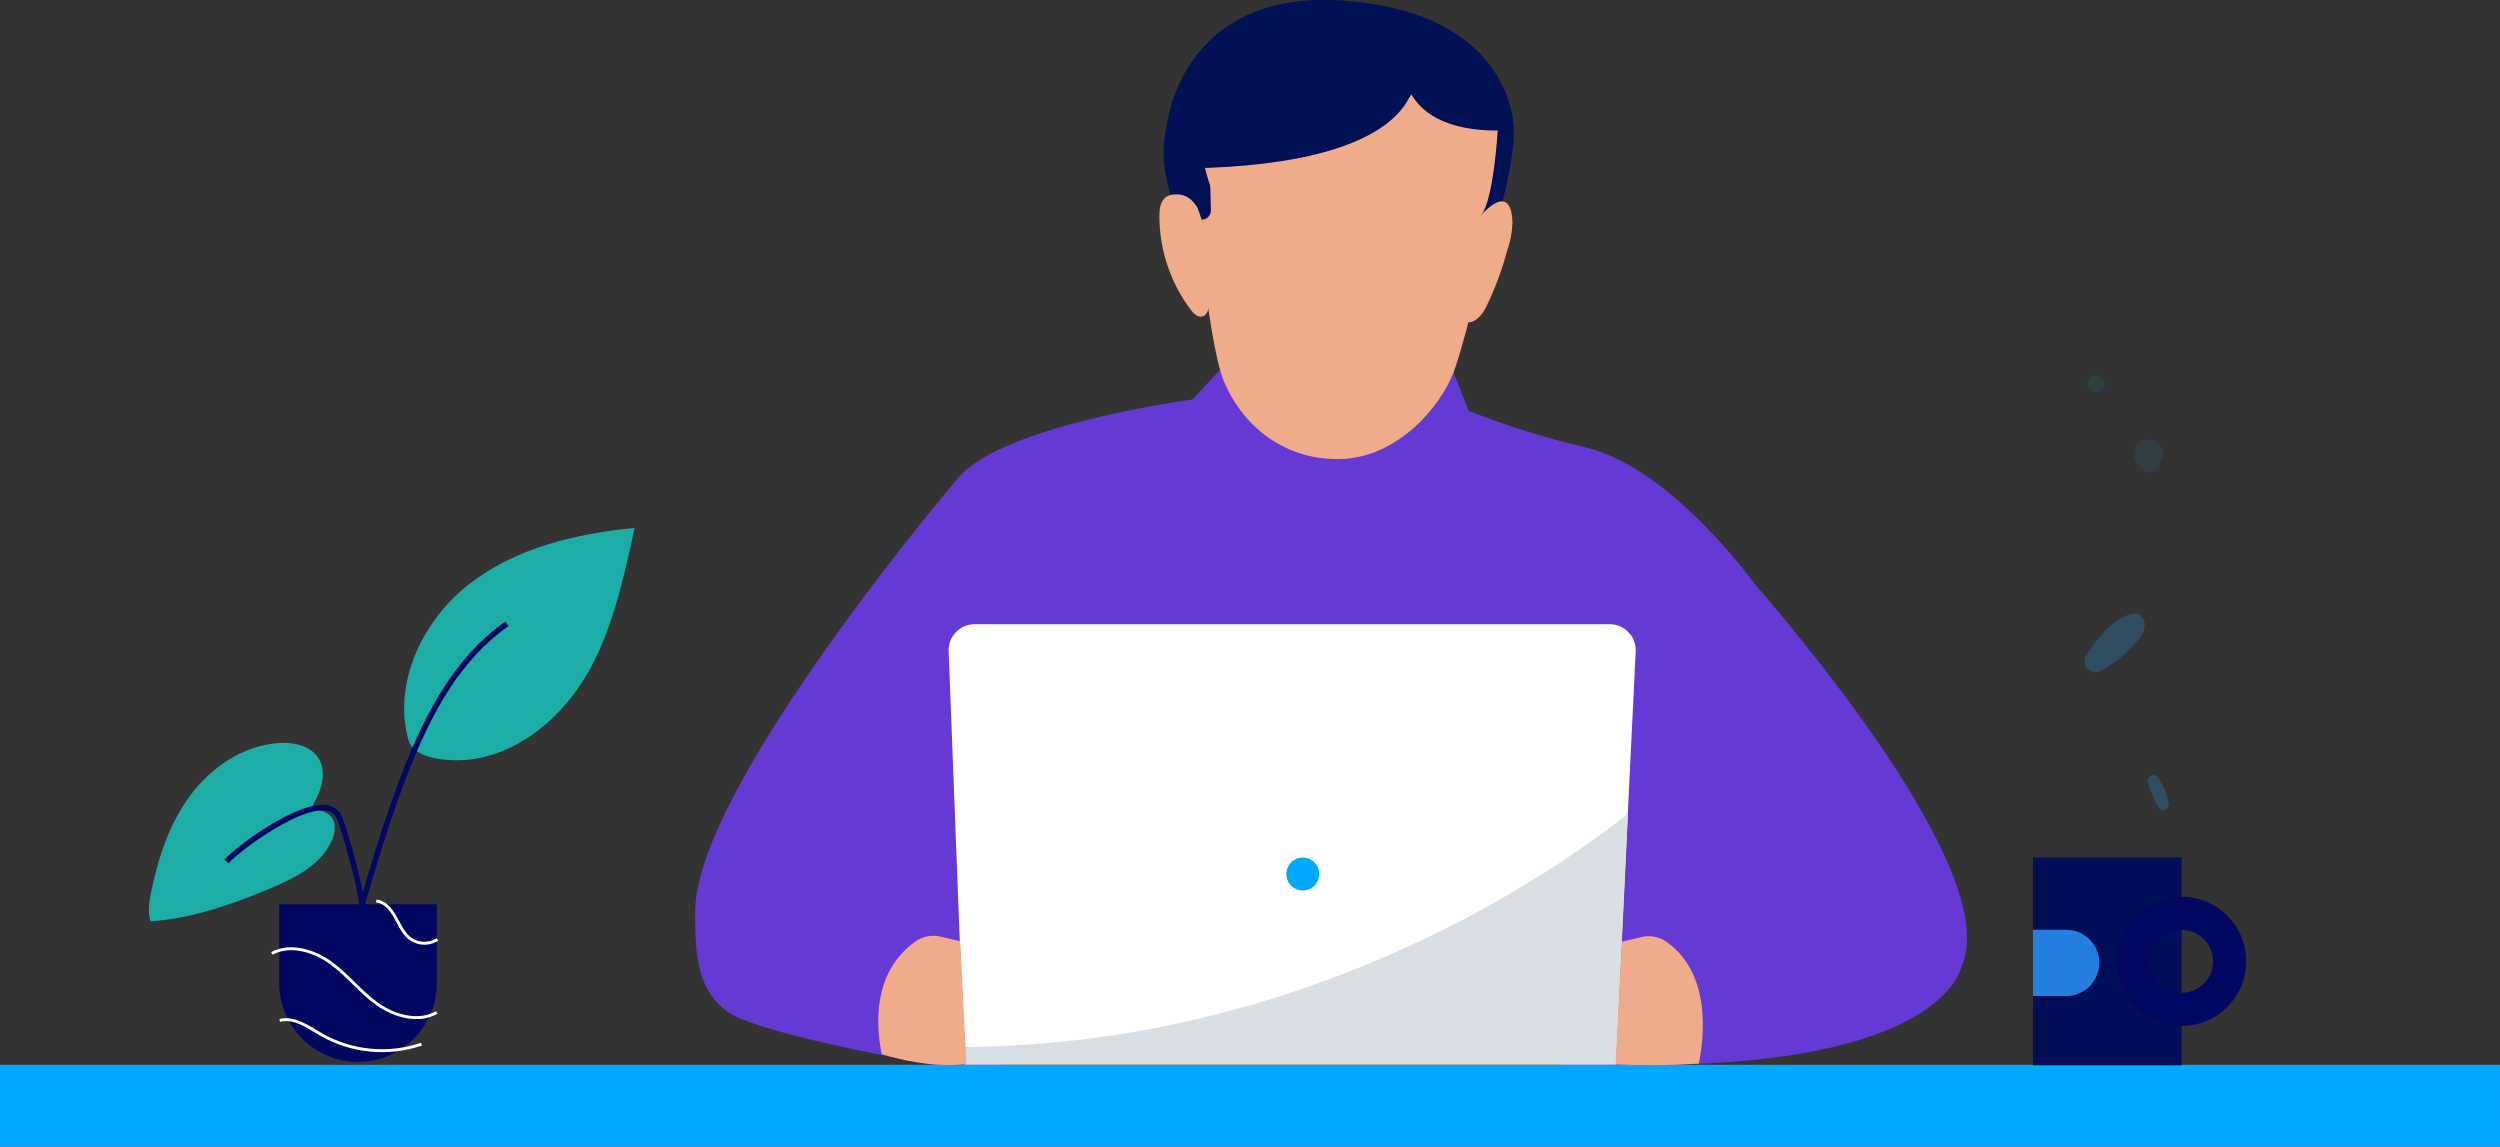 <?xml version="1.0" encoding="UTF-8" standalone="no"?>
<!-- Created with Inkscape (http://www.inkscape.org/) -->

<svg
   width="160.002mm"
   height="73.384mm"
   viewBox="0 0 160.002 73.384"
   version="1.1"
   id="svg1435"
   inkscape:version="1.1.2 (0a00cf5339, 2022-02-04, custom)"
   sodipodi:docname="swisscom-work.svg"
   xmlns:inkscape="http://www.inkscape.org/namespaces/inkscape"
   xmlns:sodipodi="http://sodipodi.sourceforge.net/DTD/sodipodi-0.dtd"
   xmlns="http://www.w3.org/2000/svg"
   xmlns:svg="http://www.w3.org/2000/svg">
  <rect x="0" y="0" width="160.002" height="73.384" fill="#333333" stroke="none"/>
  <sodipodi:namedview
     id="namedview1437"
     pagecolor="#ffffff"
     bordercolor="#666666"
     borderopacity="1.0"
     inkscape:pageshadow="2"
     inkscape:pageopacity="0.0"
     inkscape:pagecheckerboard="0"
     inkscape:document-units="mm"
     showgrid="false"
     fit-margin-top="0"
     fit-margin-left="0"
     fit-margin-right="0"
     fit-margin-bottom="0"
     inkscape:zoom="0.5701459"
     inkscape:cx="491.10236"
     inkscape:cy="87.69685"
     inkscape:window-width="1703"
     inkscape:window-height="1394"
     inkscape:window-x="0"
     inkscape:window-y="0"
     inkscape:window-maximized="1"
     inkscape:current-layer="layer1" />
  <defs
     id="defs1432">
    <clipPath
       clipPathUnits="userSpaceOnUse"
       id="clipPath742">
      <path
         d="m 1493.31,944.543 h 30.65 v -75.589 h -30.65 z"
         id="path740" />
    </clipPath>
    <clipPath
       clipPathUnits="userSpaceOnUse"
       id="clipPath746">
      <path
         d="m 1501.065,944.543 c -0.745,-5.493 -1.907,-13.348 10.329,-19.511 8.138,-4.098 9.457,-10.709 7.259,-16.953 -1.699,-4.837 -7.064,-6.708 -10.776,-8.414 -19.227,-9.002 -15.65,-26.307 -10.389,-30.555 l 13.481,-0.156 c -4.351,4.471 -7.69,13.303 -5.387,19.071 2.302,5.768 9.59,7.802 14.054,12.244 6.26,6.215 5.627,17.885 -1.266,23.407 -3.183,2.541 -7.237,3.764 -10.553,6.126 -5.037,3.57 -7.139,8.57 -6.752,14.741"
         id="path744" />
    </clipPath>
    <mask
       maskUnits="userSpaceOnUse"
       x="0"
       y="0"
       width="1"
       height="1"
       id="mask758">
      <g
         id="g768">
        <g
           id="g766">
          <g
             id="g764">
            <g
               id="g762">
              <path
                 d="M -32768,32767 H 32767 V -32768 H -32768 Z"
                 style="fill:url(#linearGradient756);stroke:none"
                 id="path760" />
            </g>
          </g>
        </g>
      </g>
    </mask>
    <linearGradient
       x1="0"
       y1="0"
       x2="1"
       y2="0"
       gradientUnits="userSpaceOnUse"
       gradientTransform="matrix(0,-75.589,75.589,0,1508.638,944.543)"
       spreadMethod="pad"
       id="linearGradient756">
      <stop
         style="stop-opacity:1;stop-color:#ffffff"
         offset="0"
         id="stop752" />
      <stop
         style="stop-opacity:0.4;stop-color:#ffffff"
         offset="1"
         id="stop754" />
    </linearGradient>
    <linearGradient
       x1="0"
       y1="0"
       x2="1"
       y2="0"
       gradientUnits="userSpaceOnUse"
       gradientTransform="matrix(0,-75.589,75.589,0,1508.638,944.543)"
       spreadMethod="pad"
       id="linearGradient774">
      <stop
         style="stop-opacity:1;stop-color:#ffffff"
         offset="0"
         id="stop770" />
      <stop
         style="stop-opacity:1;stop-color:#1da9fd"
         offset="1"
         id="stop772" />
    </linearGradient>
    <clipPath
       clipPathUnits="userSpaceOnUse"
       id="clipPath800">
      <path
         d="m 1498.39,912.791 h 10.93 v -10.646 h -10.93 z"
         id="path798" />
    </clipPath>
    <clipPath
       clipPathUnits="userSpaceOnUse"
       id="clipPath816">
      <path
         d="m 1507.32,944.333 h 5.28 v -5.998 h -5.28 z"
         id="path814" />
    </clipPath>
    <clipPath
       clipPathUnits="userSpaceOnUse"
       id="clipPath832">
      <path
         d="m 1498.95,956.011 h 3.05 v -3.003 h -3.05 z"
         id="path830" />
    </clipPath>
    <clipPath
       clipPathUnits="userSpaceOnUse"
       id="clipPath848">
      <path
         d="m 1509.87,883.477 h 3.83 v -6.327 h -3.83 z"
         id="path846" />
    </clipPath>
  </defs>
  <g
     inkscape:label="Layer 1"
     inkscape:groupmode="layer"
     id="layer1"
     transform="translate(82.426,-91.702)">
    <g
       id="g620"
       transform="matrix(0.353,0,0,-0.353,-4.334,115.392)">
      <path
         d="m 0,0 -2.005,-17.409 c 0,0 10.315,-10.604 21.798,-10.604 11.484,0 23.103,12.818 23.103,12.818 l -0.589,14.904 z"
         style="fill:#f0ab8a;fill-opacity:1;fill-rule:nonzero;stroke:none"
         id="path622" />
    </g>
    <g
       id="g624"
       transform="matrix(0.353,0,0,-0.353,29.776,128.952)">
      <path
         d="m 0,0 c -1.449,1.981 -15.595,20.883 -30.379,24.413 -7.209,1.692 -14.287,3.901 -21.18,6.61 l -2.801,7.072 -42.329,0.343 -4.949,-5.329 c 0,0 -34.36,-4.582 -42.418,-14.158 l -0.007,0.022 c 0,0 -47.102,-55.356 -47.738,-78.205 h -0.017 c 0,0 -0.096,-6.423 0.453,-8.898 0.502,-3.888 2.338,-8.968 8.236,-11.246 10.21,-3.942 34.362,-8.138 34.362,-8.138 v -8.131 c 0,0 36.823,26.83 61.564,25.629 24.742,-1.2 71.878,-27.402 71.878,-27.402 l 1.582,9.951 c 48.73,1.108 51.515,17.749 51.515,17.749 C 44.766,-54.333 13.4,-15.53 0,0"
         style="fill:#6539d4;fill-opacity:1;fill-rule:nonzero;stroke:none"
         id="path626" />
    </g>
    <g
       id="g628"
       transform="matrix(0.353,0,0,-0.353,-6.08,102.515)">
      <path
         d="m 0,0 c 0,0 2.504,-30.927 5.597,-38.439 3.092,-7.512 10.313,-14.286 20.918,-14.16 10.605,0.127 18.407,9.577 20.762,15.762 2.355,6.186 8.399,31.814 8.69,38.007 0.29,6.193 -3.532,23.892 -28.275,23.847 C 10.143,25.018 0.589,15.441 0,0"
         style="fill:#f0ab8a;fill-opacity:1;fill-rule:nonzero;stroke:none"
         id="path630" />
    </g>
    <g
       id="g632"
       transform="matrix(0.353,0,0,-0.353,-5.536,105.888)">
      <path
         d="m 0,0 c 0.156,5.764 0.739,11.508 1.744,17.185 0.261,1.491 0.515,3.175 -0.365,4.412 -1.11,1.55 -3.6,1.49 -5.119,0.365 C -5.261,20.837 -5.977,18.877 -6.371,17.006 -6.877,14.598 -6.968,12.12 -6.64,9.681 -6.117,5.866 -4.935,2.172 -3.145,-1.237 -1.602,-3.957 -0.074,-3.704 0,0"
         style="fill:#001155;fill-opacity:1;fill-rule:nonzero;stroke:none"
         id="path634" />
    </g>
    <g
       id="g636"
       transform="matrix(0.353,0,0,-0.353,-7.342,104.151)">
      <path
         d="m 0,0 c -0.488,-0.049 -0.956,-0.224 -1.356,-0.507 -0.969,-0.745 -1.133,-2.101 -1.141,-3.316 -0.012,-6.164 1.987,-12.164 5.694,-17.088 0.491,-0.649 1.162,-1.334 1.967,-1.215 1.081,0.164 1.371,1.58 1.387,2.675 C 6.61,-15.009 7.467,0.901 0,0"
         style="fill:#f0ab8a;fill-opacity:1;fill-rule:nonzero;stroke:none"
         id="path638" />
    </g>
    <g
       id="g640"
       transform="matrix(0.353,0,0,-0.353,13.427,100.052)">
      <path
         d="M 0,0 C 0,0 -0.671,-12.073 -2.884,-15.255 -5.098,-18.437 0,-16.179 0,-16.179 c 0,0 3.204,10.955 2.899,16.395"
         style="fill:#001155;fill-opacity:1;fill-rule:nonzero;stroke:none"
         id="path642" />
    </g>
    <g
       id="g644"
       transform="matrix(0.353,0,0,-0.353,14.371,105.973)">
      <path
         d="m 0,0 c -0.053,-1.715 -0.378,-3.41 -0.962,-5.023 -0.951,-3.576 -2.254,-7.048 -3.89,-10.366 -0.745,-1.408 -2.086,-2.981 -3.629,-2.541 -1.386,0.372 -1.885,2.064 -2.004,3.495 -0.38,4.783 0.754,9.564 3.241,13.667 C -5.187,2.668 -0.149,7.4 0,0"
         style="fill:#f0ab8a;fill-opacity:1;fill-rule:nonzero;stroke:none"
         id="path646" />
    </g>
    <g
       id="g648"
       transform="matrix(0.353,0,0,-0.353,-6.08,104.088)">
      <path
         d="m 0,0 1.587,-4.74 c 0.926,0 1.677,0.751 1.678,1.677 0,0.012 -0.001,0.025 -0.001,0.037 L 2.787,16.097 Z"
         style="fill:#001155;fill-opacity:1;fill-rule:nonzero;stroke:none"
         id="path650" />
    </g>
    <g
       id="g652"
       transform="matrix(0.353,0,0,-0.353,-4.826,97.796)">
      <path
         d="M 0,0 C 0,0 -4.412,-5.358 -0.291,-16.746 3.83,-28.133 0,0 0,0"
         style="fill:#f0ab8a;fill-opacity:1;fill-rule:nonzero;stroke:none"
         id="path654" />
    </g>
    <g
       id="g656"
       transform="matrix(0.353,0,0,-0.353,12.378,97.796)">
      <path
         d="m 0,0 c 0,0 3.503,-5.962 -2.385,-16.582 -3.42,-6.155 -4.903,4.613 -3.159,11.224 C -4.907,-2.639 -2.739,-0.543 0,0"
         style="fill:#f0ab8a;fill-opacity:1;fill-rule:nonzero;stroke:none"
         id="path658" />
    </g>
    <path
       d="M -82.426,159.849 H 77.575 v 5.237 H -82.426 Z"
       style="fill:#00a9ff;fill-opacity:1;fill-rule:nonzero;stroke:none;stroke-width:0.353"
       id="path660" />
    <path
       d="m 47.688,146.575 h 9.512 v 13.305 h -9.512 z"
       style="fill:#010e59;fill-opacity:1;fill-rule:nonzero;stroke:none;stroke-width:0.353"
       id="path730" />
    <g
       id="g732"
       transform="matrix(0.353,0,0,-0.353,57.2,150.156)">
      <path
         d="m 0,0 c 4.808,0 8.704,-3.896 8.704,-8.704 0,-4.807 -3.896,-8.704 -8.704,-8.704 -4.808,0 -8.704,3.897 -8.704,8.704 C -8.704,-3.896 -4.808,0 0,0 Z"
         style="fill:none;stroke:#020761;stroke-width:6.024;stroke-linecap:butt;stroke-linejoin:miter;stroke-miterlimit:10;stroke-dasharray:none;stroke-opacity:1"
         id="path734" />
    </g>
    <g
       id="g736"
       transform="matrix(0.353,0,0,-0.353,-477.947,453.173)">
      <g
         id="g738" />
      <g
         id="g792">
        <g
           clip-path="url(#clipPath742)"
           opacity="0.4"
           id="g790">
          <g
             id="g788">
            <g
               clip-path="url(#clipPath746)"
               id="g786">
              <g
                 id="g784">
                <g
                   id="g776" />
                <g
                   mask="url(#mask758)"
                   id="g782">
                  <g
                     id="g780">
                    <path
                       d="m 1501.065,944.543 c -0.745,-5.493 -1.907,-13.348 10.329,-19.511 8.138,-4.098 9.457,-10.709 7.259,-16.953 -1.699,-4.837 -7.064,-6.708 -10.776,-8.414 -19.227,-9.002 -15.65,-26.307 -10.389,-30.555 l 13.481,-0.156 c -4.351,4.471 -7.69,13.303 -5.387,19.071 2.302,5.768 9.59,7.802 14.054,12.244 6.26,6.215 5.627,17.885 -1.266,23.407 -3.183,2.541 -7.237,3.764 -10.553,6.126 -5.037,3.57 -7.139,8.57 -6.752,14.741"
                       style="fill:url(#linearGradient774);stroke:none"
                       id="path778" />
                  </g>
                </g>
              </g>
            </g>
          </g>
        </g>
      </g>
    </g>
    <g
       id="g794"
       transform="matrix(0.353,0,0,-0.353,-477.947,453.173)">
      <g
         id="g796" />
      <g
         id="g808">
        <g
           clip-path="url(#clipPath800)"
           opacity="0.23"
           id="g806">
          <g
             transform="translate(1507.81,912.774)"
             id="g804">
            <path
               d="m 0,0 c -0.528,0.057 -1.062,-0.03 -1.543,-0.253 -3.07,-1.163 -5.738,-4.472 -7.571,-7.349 -0.586,-0.915 -0.318,-2.131 0.597,-2.717 0.595,-0.38 1.348,-0.412 1.973,-0.084 2.552,1.334 4.814,3.16 6.655,5.373 0.711,0.739 1.189,1.673 1.371,2.682 C 1.639,-1.306 1.008,-0.306 0,0"
               style="fill:#1da9fd;fill-opacity:1;fill-rule:nonzero;stroke:none"
               id="path802" />
          </g>
        </g>
      </g>
    </g>
    <g
       id="g810"
       transform="matrix(0.353,0,0,-0.353,-477.947,453.173)">
      <g
         id="g812" />
      <g
         id="g824">
        <g
           clip-path="url(#clipPath816)"
           opacity="0.08"
           id="g822">
          <g
             transform="translate(1511.811,943.544)"
             id="g820">
            <path
               d="m 0,0 c -0.204,0.198 -0.437,0.364 -0.692,0.492 -2.415,1.267 -4.897,-1.796 -3.294,-4.01 1.192,-1.661 2.914,-2.899 4.471,0.284 C 1.025,-2.163 0.831,-0.867 0,0"
               style="fill:#1da9fd;fill-opacity:1;fill-rule:nonzero;stroke:none"
               id="path818" />
          </g>
        </g>
      </g>
    </g>
    <g
       id="g826"
       transform="matrix(0.353,0,0,-0.353,-477.947,453.173)">
      <g
         id="g828" />
      <g
         id="g840">
        <g
           clip-path="url(#clipPath832)"
           opacity="0.08"
           id="g838">
          <g
             transform="translate(1501.871,953.709)"
             id="g836">
            <path
               d="M 0,0 C 0.692,1.11 -1.535,3.614 -2.713,1.446 -3.689,-0.35 -0.947,-1.521 0,0"
               style="fill:#1da9fd;fill-opacity:1;fill-rule:nonzero;stroke:none"
               id="path834" />
          </g>
        </g>
      </g>
    </g>
    <g
       id="g842"
       transform="matrix(0.353,0,0,-0.353,-477.947,453.173)">
      <g
         id="g844" />
      <g
         id="g856">
        <g
           clip-path="url(#clipPath848)"
           opacity="0.23"
           id="g854">
          <g
             transform="translate(1509.926,882.092)"
             id="g852">
            <path
               d="m 0,0 c 0.417,-1.566 1.041,-3.07 1.855,-4.472 0.316,-0.482 0.963,-0.616 1.445,-0.3 0.36,0.236 0.538,0.669 0.448,1.09 C 3.373,-2.08 2.747,-0.548 1.893,0.857 1.607,1.358 0.971,1.533 0.47,1.248 0.033,1 -0.165,0.475 0,0"
               style="fill:#1da9fd;fill-opacity:1;fill-rule:nonzero;stroke:none"
               id="path850" />
          </g>
        </g>
      </g>
    </g>
    <g
       id="g858"
       transform="matrix(0.353,0,0,-0.353,47.688,151.207)">
      <path
         d="m 0,0 h 6.007 c 3.317,0 6.007,-2.689 6.007,-6.007 0,-3.317 -2.69,-6.006 -6.007,-6.006 H 0 Z"
         style="fill:#2380e1;fill-opacity:1;fill-rule:nonzero;stroke:none"
         id="path860" />
    </g>
    <g
       id="g862"
       transform="matrix(0.353,0,0,-0.353,-64.557,149.577)">
      <path
         d="m 0,0 h 28.572 v -14.286 c 0,-7.89 -6.396,-14.286 -14.286,-14.286 C 6.396,-28.572 0,-22.176 0,-14.286 Z"
         style="fill:#010761;fill-opacity:1;fill-rule:nonzero;stroke:none"
         id="path864" />
    </g>
    <g
       id="g866"
       transform="matrix(0.353,0,0,-0.353,-62.641,143.617)">
      <path
         d="m 0,0 c 1.878,2.899 3.547,6.708 1.677,9.636 -1.49,2.303 -4.599,2.929 -7.333,2.713 -6.372,-0.492 -12.14,-4.419 -15.941,-9.554 -3.8,-5.135 -5.82,-11.372 -7.088,-17.654 -0.335,-1.685 -0.61,-3.466 -0.082,-5.106 7.066,0.418 14.317,2.9 20.868,5.605 4.65,1.922 9.687,4.203 11.871,8.741 0.537,1.004 0.753,2.149 0.619,3.279 C 4.232,-0.275 2.012,0.537 0,0"
         style="fill:#1cada7;fill-opacity:1;fill-rule:nonzero;stroke:none"
         id="path868" />
    </g>
    <g
       id="g870"
       transform="matrix(0.353,0,0,-0.353,-56.276,139.098)">
      <path
         d="m 0,0 c -2.929,10.322 2.467,21.701 10.925,28.319 8.459,6.618 19.376,9.203 30.062,10.232 C 38.953,29.288 36.844,19.302 31.873,11.223 26.902,3.145 18.459,-3.436 8.979,-3.577 5.917,-3.629 0.864,-2.973 0,0"
         style="fill:#1cada7;fill-opacity:1;fill-rule:nonzero;stroke:none"
         id="path872" />
    </g>
    <g
       id="g874"
       transform="matrix(0.353,0,0,-0.353,-67.93,146.835)">
      <path
         d="m 0,0 c 2.467,2.787 18.176,14.353 20.568,7.75 1.267,-3.495 3.622,-11.924 3.994,-15.649 1.849,6.467 4.36,14.717 6.708,21.03 4.196,11.379 9.628,23.05 19.592,29.951"
         style="fill:none;stroke:#020761;stroke-width:0.998;stroke-linecap:butt;stroke-linejoin:miter;stroke-miterlimit:10;stroke-dasharray:none;stroke-opacity:1"
         id="path876" />
    </g>
    <g
       id="g878"
       transform="matrix(0.353,0,0,-0.353,-65.028,152.722)">
      <path
         d="m 0,0 c 3.338,1.818 7.69,0.484 10.738,-1.743 3.048,-2.229 5.336,-5.269 8.414,-7.452 3.077,-2.184 7.49,-3.421 10.746,-1.492"
         style="fill:none;stroke:#ffffff;stroke-width:0.534;stroke-linecap:butt;stroke-linejoin:miter;stroke-miterlimit:10;stroke-dasharray:none;stroke-opacity:1"
         id="path880" />
    </g>
    <g
       id="g882"
       transform="matrix(0.353,0,0,-0.353,-58.345,149.37)">
      <path
         d="M 0,0 C 1.408,-0.066 2.534,-1.341 3.309,-2.66 4.084,-3.979 4.68,-5.47 5.761,-6.483 7.222,-7.846 9.423,-8.036 11.097,-6.945"
         style="fill:none;stroke:#ffffff;stroke-width:0.534;stroke-linecap:butt;stroke-linejoin:miter;stroke-miterlimit:10;stroke-dasharray:none;stroke-opacity:1"
         id="path884" />
    </g>
    <g
       id="g886"
       transform="matrix(0.353,0,0,-0.353,-64.523,157.01)">
      <path
         d="m 0,0 c 2.683,0.686 5.217,-1.229 7.586,-2.601 5.518,-3.124 12.105,-3.744 18.109,-1.707"
         style="fill:none;stroke:#ffffff;stroke-width:0.534;stroke-linecap:butt;stroke-linejoin:miter;stroke-miterlimit:10;stroke-dasharray:none;stroke-opacity:1"
         id="path888" />
    </g>
    <g
       id="g890"
       transform="matrix(0.353,0,0,-0.353,20.975,159.825)">
      <path
         d="m 0,0 h -118.045 l -2.884,74.911 c -0.098,2.607 1.936,4.801 4.543,4.9 0.058,0.002 0.116,0.003 0.175,0.003 H -1.08 c 2.604,0.003 4.72,-2.106 4.723,-4.711 0,-0.079 -0.002,-0.158 -0.006,-0.237 z"
         style="fill:#ffffff;fill-opacity:1;fill-rule:nonzero;stroke:none"
         id="path892" />
    </g>
    <g
       id="g894"
       transform="matrix(0.353,0,0,-0.353,-20.7,158.708)">
      <path
         d="m 0,0 0.089,-3.167 h 118.045 l 2.161,45.459 C 107.82,32.328 62.853,0.425 0,0"
         style="fill:#d9dfe3;fill-opacity:1;fill-rule:nonzero;stroke:none"
         id="path896" />
    </g>
    <g
       id="g898"
       transform="matrix(0.353,0,0,-0.353,0.952,146.588)">
      <path
         d="m 0,0 c 1.646,0 2.981,-1.335 2.981,-2.98 0,-1.647 -1.335,-2.982 -2.981,-2.982 -1.646,0 -2.98,1.335 -2.98,2.982 C -2.98,-1.335 -1.646,0 0,0"
         style="fill:#00a9ff;fill-opacity:1;fill-rule:nonzero;stroke:none"
         id="path900" />
    </g>
    <g
       id="g902"
       transform="matrix(0.353,0,0,-0.353,20.975,159.825)">
      <path
         d="m 0,0 c 5.032,-0.227 10.072,-0.179 15.099,0.142 0.268,1.639 3.382,15.486 -5.821,22.051 -1.326,0.94 -2.993,1.266 -4.576,0.894 L 1.125,22.26 Z"
         style="fill:#f0ab8a;fill-opacity:1;fill-rule:nonzero;stroke:none"
         id="path904" />
    </g>
    <g
       id="g906"
       transform="matrix(0.353,0,0,-0.353,-7.776,99.889)">
      <path
         d="m 0,0 c 0,0 2.235,25.576 32.79,23.028 30.555,-2.549 30.196,-23.311 30.196,-23.311 0,0 -13.414,-1.834 -18.37,6.044 -1.012,2.406 0.612,-13.415 -44.885,-13.124 z"
         style="fill:#001155;fill-opacity:1;fill-rule:nonzero;stroke:none"
         id="path908" />
    </g>
    <g
       id="g910"
       transform="matrix(0.353,0,0,-0.353,-20.574,159.796)">
      <path
         d="m 0,0 c 0,0 -6.021,-1.073 -15.366,1.781 -0.261,1.64 -3.109,13.847 6.088,20.412 1.328,0.937 2.993,1.262 4.576,0.894 l 3.577,-0.834 z"
         style="fill:#f0ab8a;fill-opacity:1;fill-rule:nonzero;stroke:none"
         id="path912" />
    </g>
  </g>
</svg>
